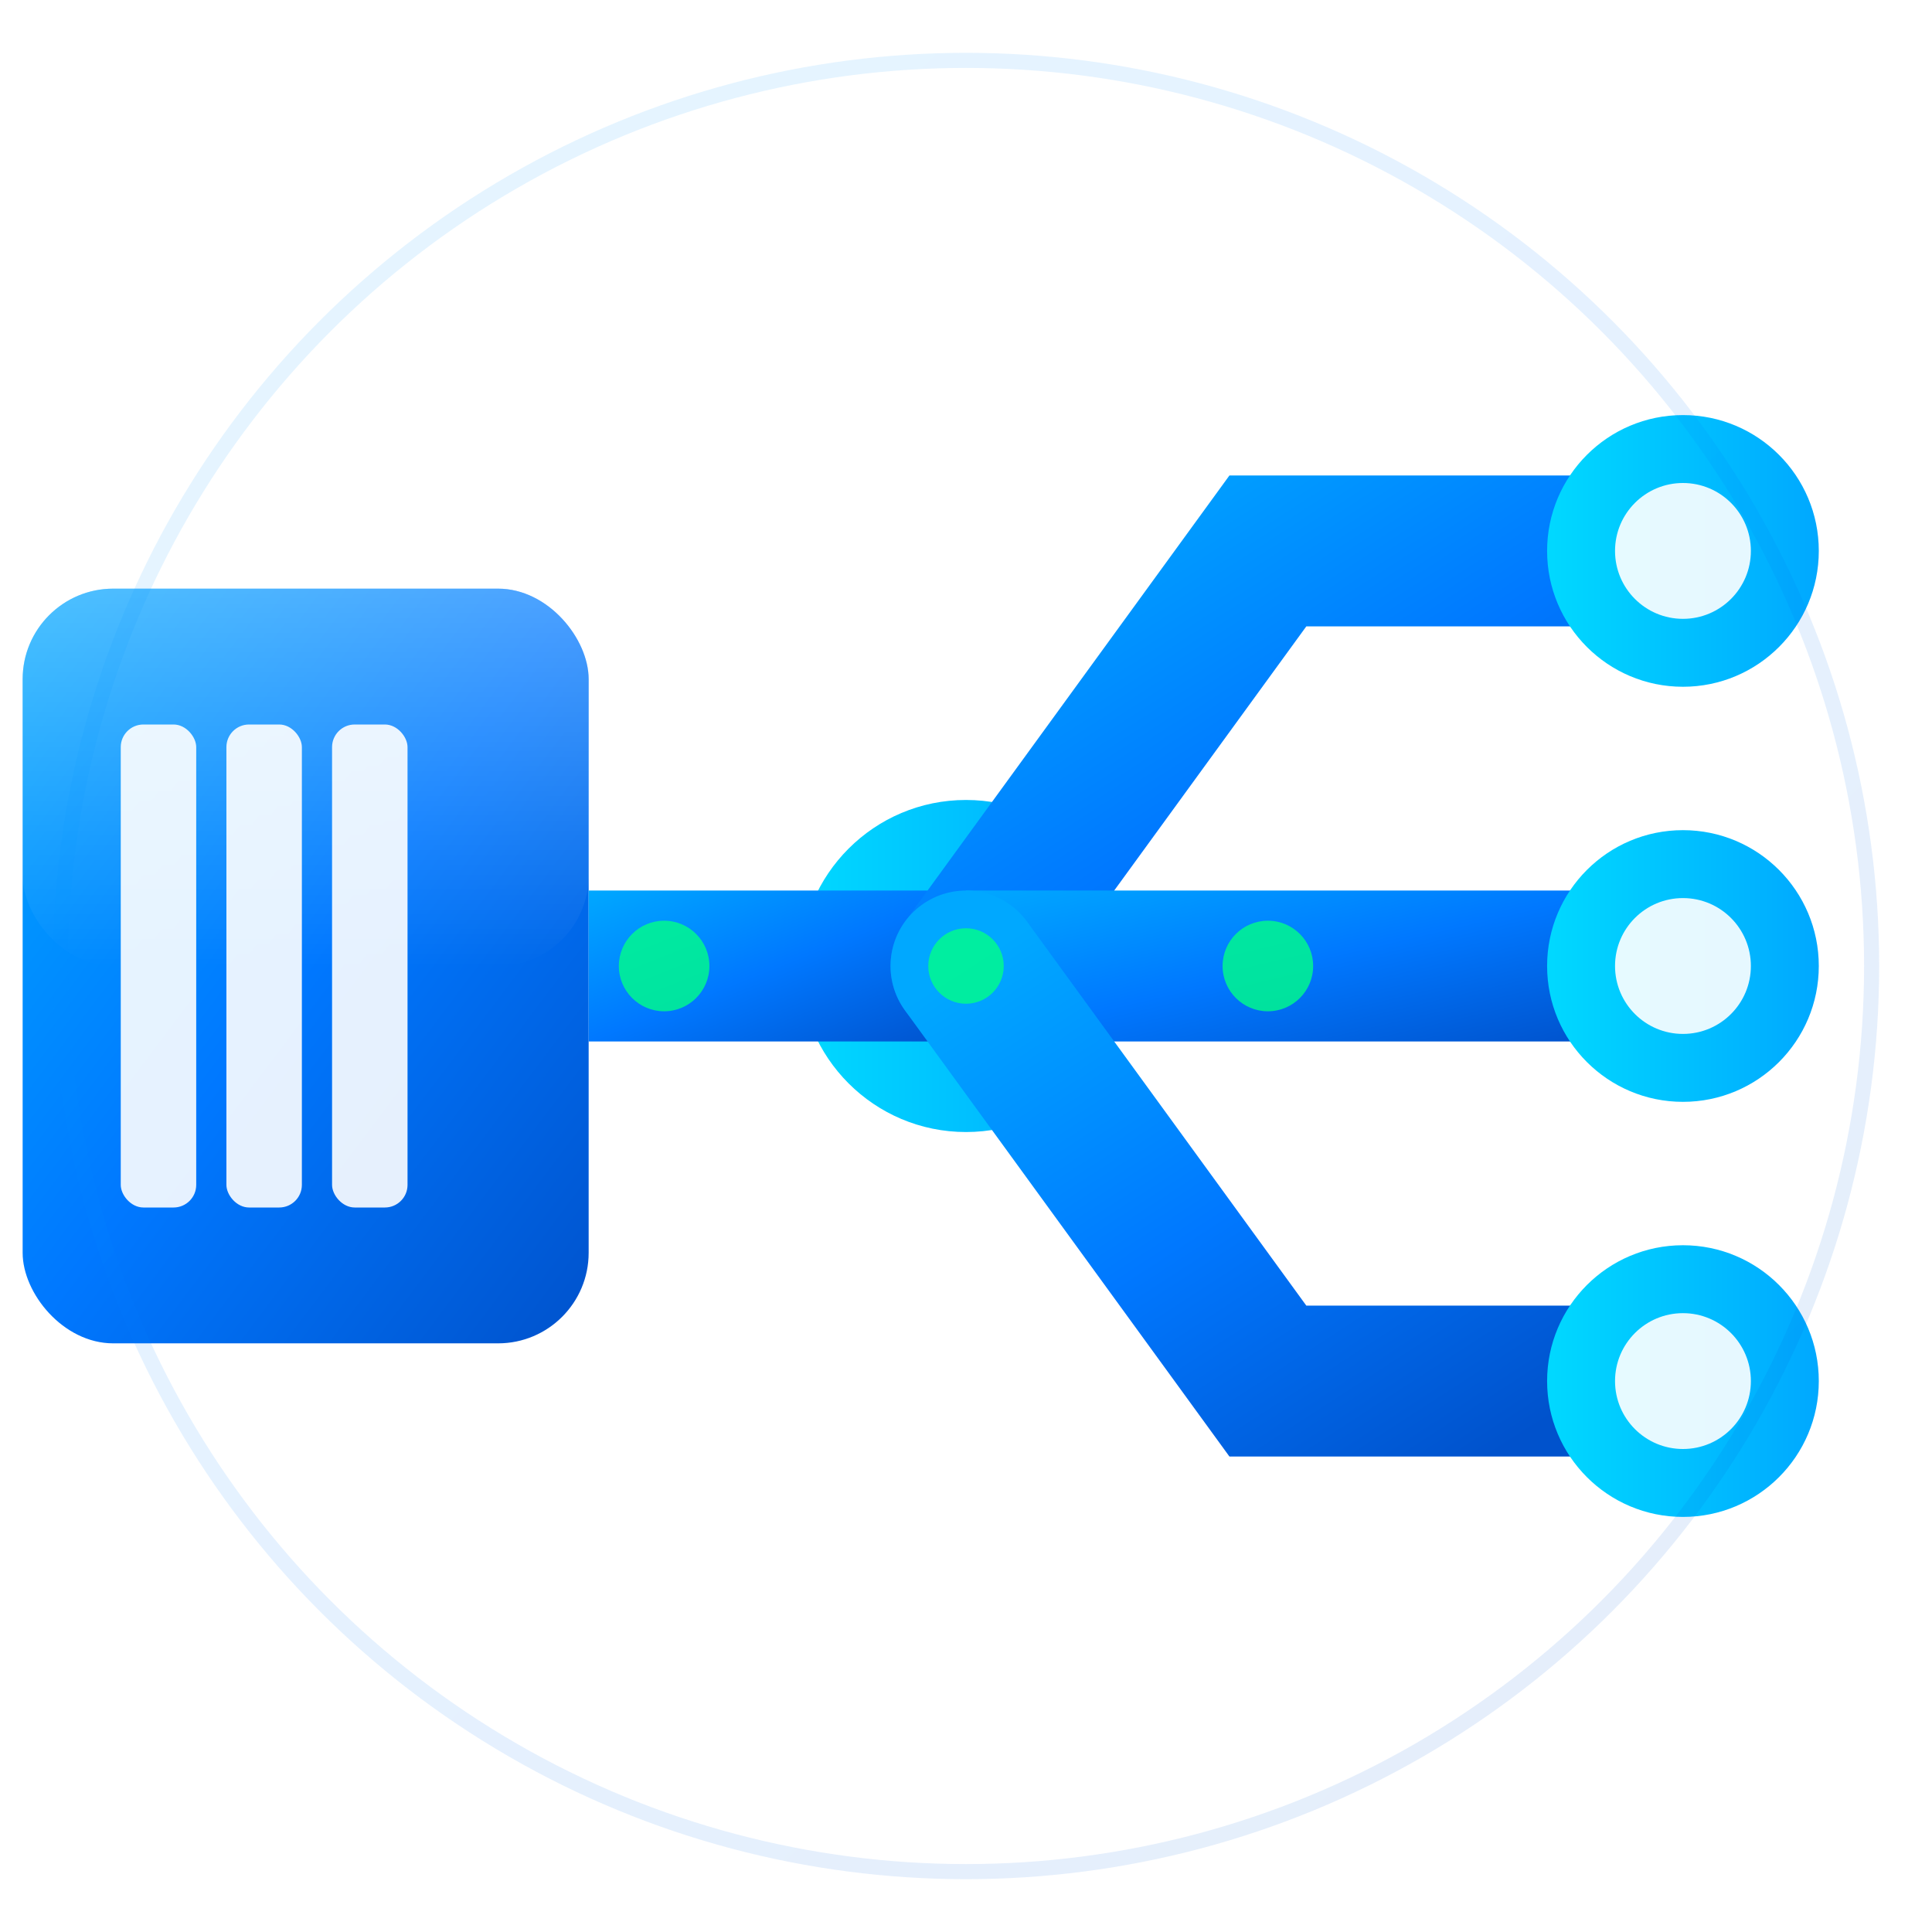 <svg width="256" height="256" viewBox="0 0 256 256" xmlns="http://www.w3.org/2000/svg">
  <defs>
    <!-- Vibrant gradients for visibility on taskbar -->
    <linearGradient id="mainGradient" x1="0%" y1="0%" x2="100%" y2="100%">
      <stop offset="0%" style="stop-color:#00a8ff;stop-opacity:1" />
      <stop offset="50%" style="stop-color:#0078ff;stop-opacity:1" />
      <stop offset="100%" style="stop-color:#0052cc;stop-opacity:1" />
    </linearGradient>
    
    <linearGradient id="highlightGradient" x1="0%" y1="0%" x2="0%" y2="100%">
      <stop offset="0%" style="stop-color:#ffffff;stop-opacity:0.3" />
      <stop offset="100%" style="stop-color:#ffffff;stop-opacity:0" />
    </linearGradient>
    
    <linearGradient id="portGradient" x1="0%" y1="0%" x2="100%" y2="0%">
      <stop offset="0%" style="stop-color:#00d9ff;stop-opacity:1" />
      <stop offset="100%" style="stop-color:#00a8ff;stop-opacity:1" />
    </linearGradient>
    
    <!-- Subtle shadow for depth -->
    <filter id="shadow">
      <feDropShadow dx="0" dy="3" stdDeviation="4" flood-opacity="0.3"/>
    </filter>
    
    <!-- Strong glow for visibility -->
    <filter id="glow">
      <feGaussianBlur stdDeviation="4" result="coloredBlur"/>
      <feMerge>
        <feMergeNode in="coloredBlur"/>
        <feMergeNode in="SourceGraphic"/>
      </feMerge>
    </filter>
  </defs>
  
  <!-- Scaled up design to fill most of the 256x256 space -->
  <g transform="translate(128, 128)">
    
    <!-- Main connector body - much larger -->
    <g transform="translate(-100, 0)">
      <!-- Port housing -->
      <rect x="-25" y="-50" width="75" height="100" rx="12" fill="url(#mainGradient)" filter="url(#shadow)"/>
      
      <!-- Highlight for 3D effect -->
      <rect x="-25" y="-50" width="75" height="50" rx="12" fill="url(#highlightGradient)"/>
      
      <!-- Simplified pin representation -->
      <rect x="-12" y="-32" width="10" height="64" rx="3" fill="#ffffff" opacity="0.9"/>
      <rect x="2" y="-32" width="10" height="64" rx="3" fill="#ffffff" opacity="0.9"/>
      <rect x="16" y="-32" width="10" height="64" rx="3" fill="#ffffff" opacity="0.9"/>
    </g>
    
    <!-- Central hub -->
    <circle cx="0" cy="0" r="22" fill="url(#portGradient)" filter="url(#glow)"/>
    <circle cx="0" cy="0" r="11" fill="#ffffff" opacity="0.8"/>
    
    <!-- Bold connection lines -->
    <!-- Main trunk -->
    <rect x="-50" y="-10" width="50" height="20" fill="url(#mainGradient)"/>
    
    <!-- Three output paths - thicker and longer -->
    <!-- Top -->
    <path d="M 0 0 L 40 -55 L 85 -55" stroke="url(#mainGradient)" stroke-width="20" stroke-linecap="round" fill="none"/>
    <!-- Middle -->
    <rect x="0" y="-10" width="85" height="20" fill="url(#mainGradient)"/>
    <!-- Bottom -->
    <path d="M 0 0 L 40 55 L 85 55" stroke="url(#mainGradient)" stroke-width="20" stroke-linecap="round" fill="none"/>
    
    <!-- Output nodes -->
    <g>
      <!-- Top -->
      <circle cx="95" cy="-55" r="18" fill="url(#portGradient)" filter="url(#shadow)"/>
      <circle cx="95" cy="-55" r="9" fill="#ffffff" opacity="0.9"/>
      
      <!-- Middle -->
      <circle cx="95" cy="0" r="18" fill="url(#portGradient)" filter="url(#shadow)"/>
      <circle cx="95" cy="0" r="9" fill="#ffffff" opacity="0.9"/>
      
      <!-- Bottom -->
      <circle cx="95" cy="55" r="18" fill="url(#portGradient)" filter="url(#shadow)"/>
      <circle cx="95" cy="55" r="9" fill="#ffffff" opacity="0.9"/>
    </g>
    
    <!-- Active indicator dots - larger -->
    <circle cx="-40" cy="0" r="6" fill="#00ff88" opacity="0.8">
      <animate attributeName="opacity" values="0.8;0.3;0.8" dur="2s" repeatCount="indefinite"/>
    </circle>
    <circle cx="0" cy="0" r="5" fill="#00ff88" opacity="0.8">
      <animate attributeName="opacity" values="0.3;0.8;0.3" dur="2s" repeatCount="indefinite"/>
    </circle>
    <circle cx="40" cy="0" r="6" fill="#00ff88" opacity="0.8">
      <animate attributeName="opacity" values="0.8;0.3;0.8" dur="2s" repeatCount="indefinite" begin="1s"/>
    </circle>
  </g>
  
  <!-- Optional subtle outer glow for extra presence -->
  <circle cx="128" cy="128" r="120" fill="none" stroke="url(#mainGradient)" stroke-width="2" opacity="0.1"/>
</svg>